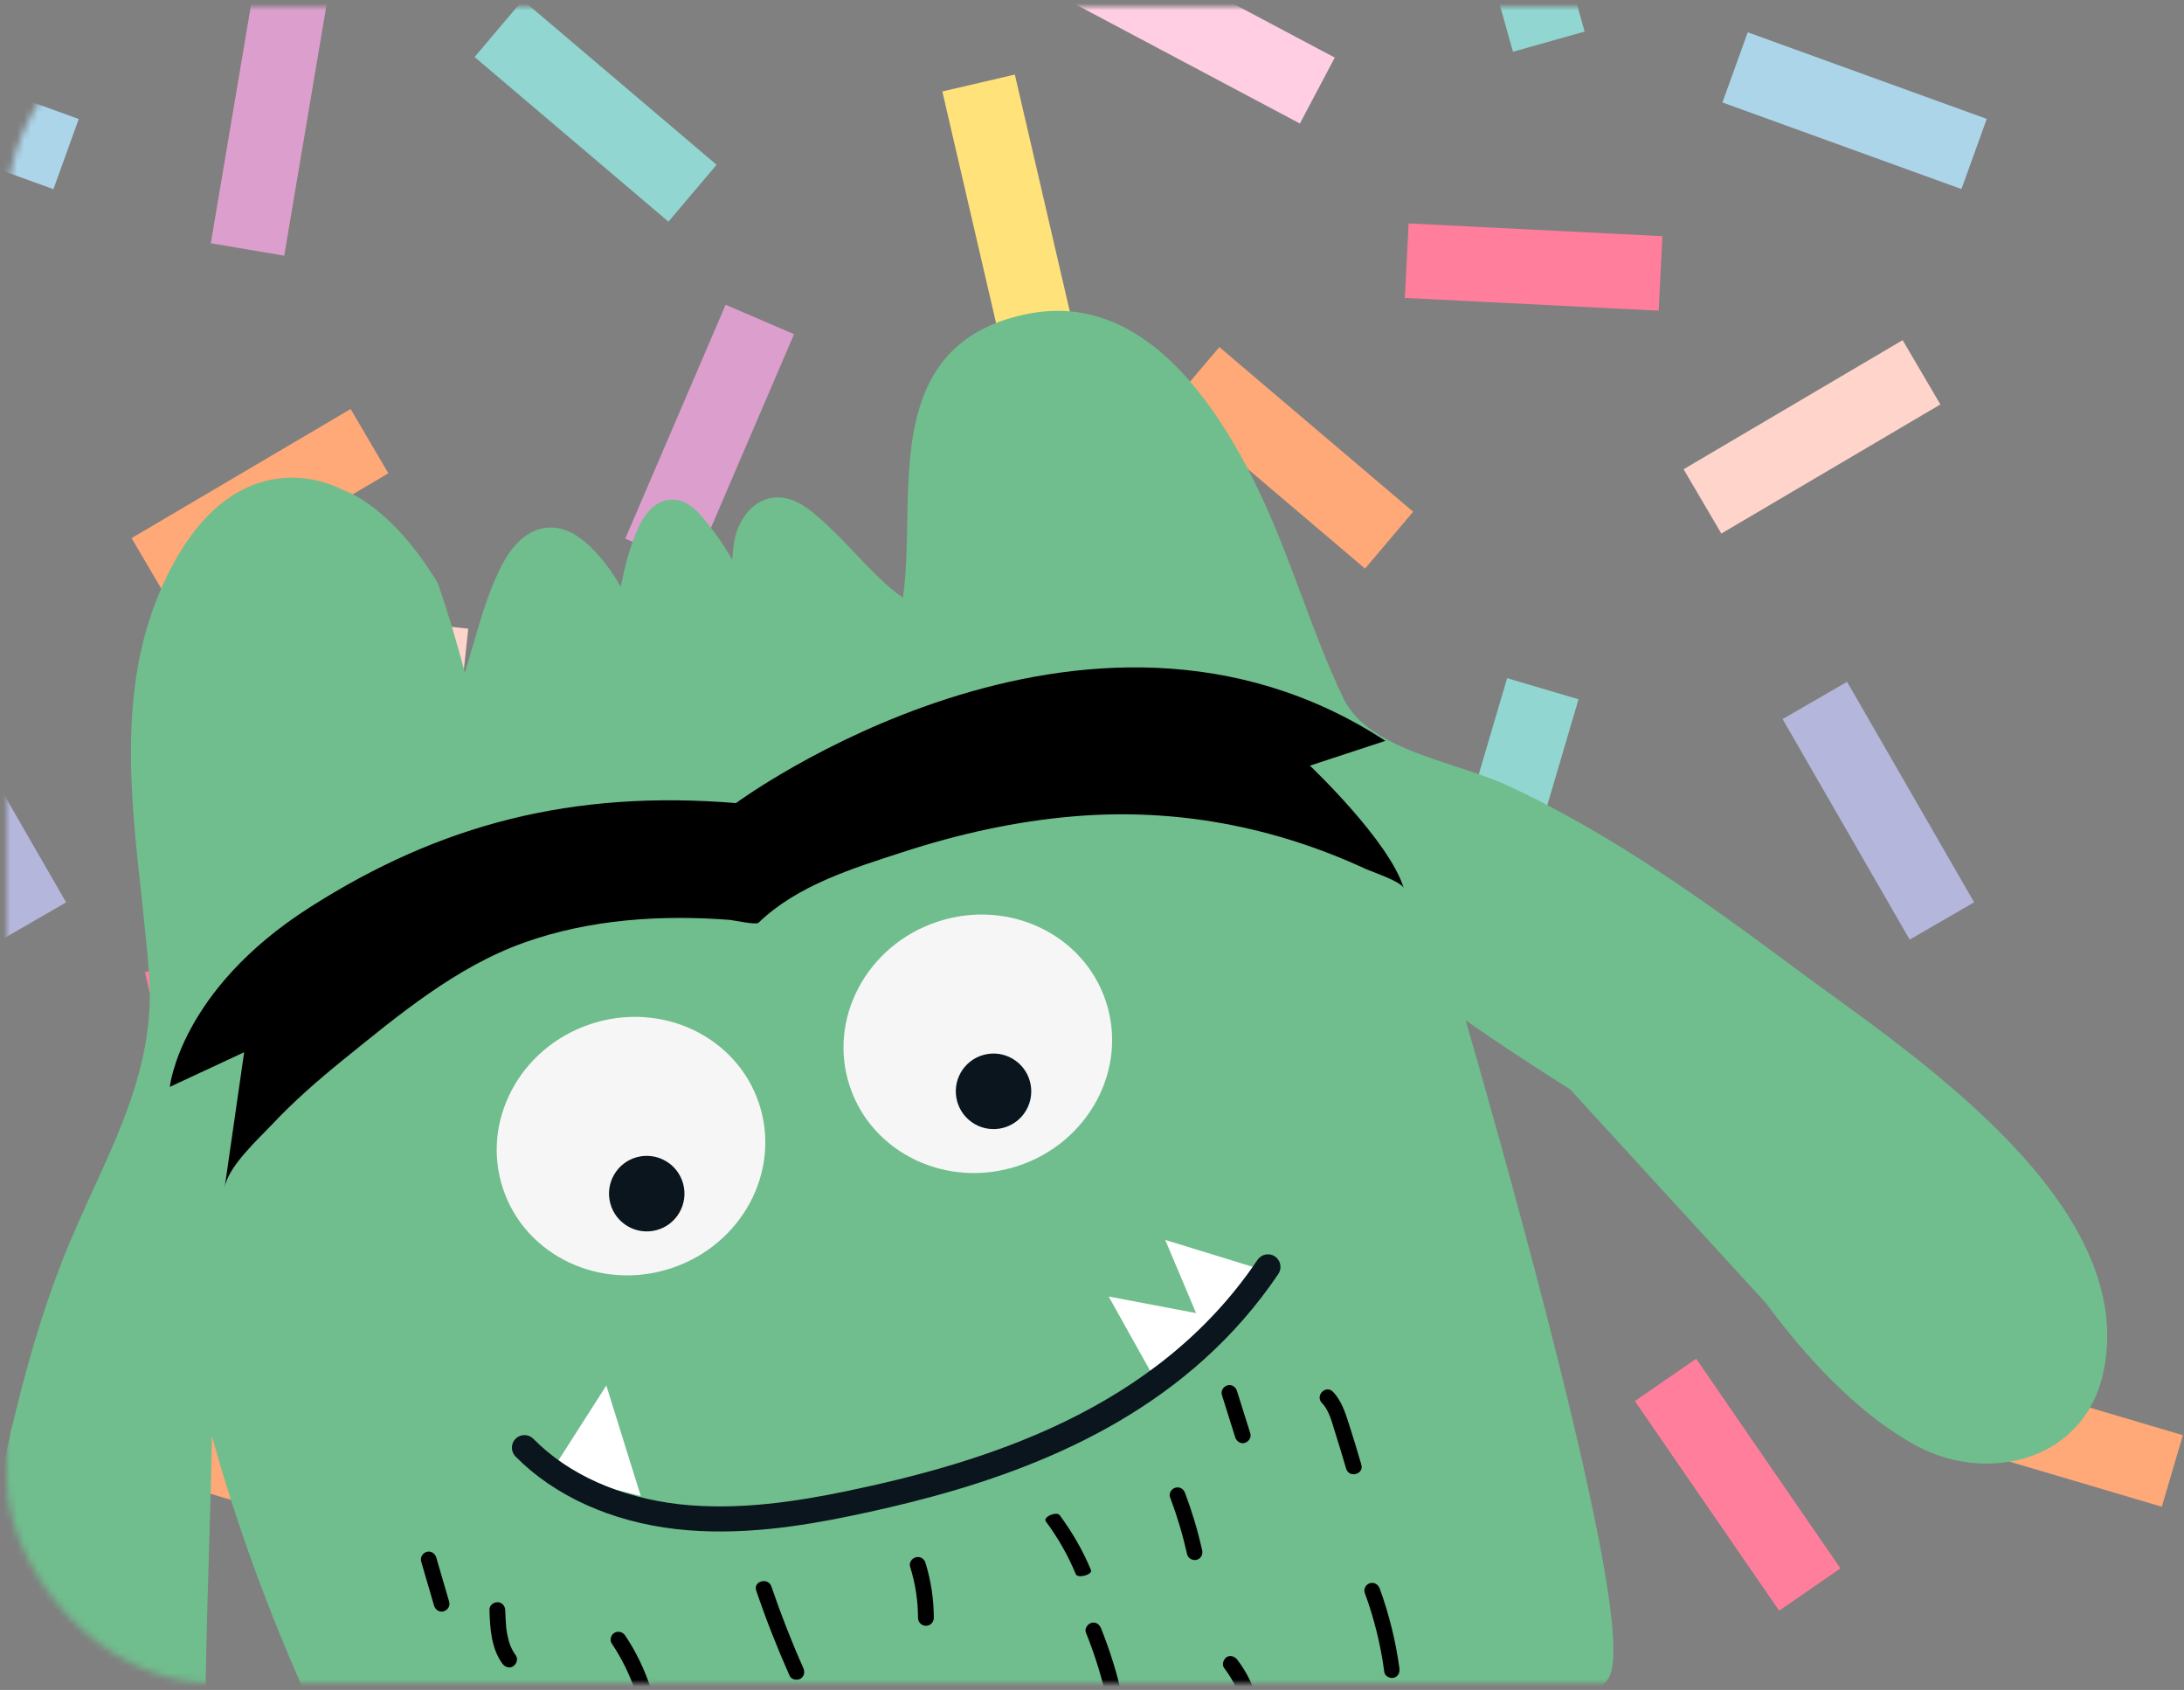 <svg width="318" height="246" viewBox="0 0 318 246" fill="none" xmlns="http://www.w3.org/2000/svg">
<rect x="0" y="0" width="318" height="246" fill="#808080" stroke="none"/>
<mask id="mask0_39_466" style="mask-type:alpha" maskUnits="userSpaceOnUse" x="0" y="0" width="702" height="246">
<rect x="0.979" y="0.993" width="700.041" height="244.014" rx="30" fill="#F5F5F5"/>
</mask>
<g mask="url(#mask0_39_466)">
<path d="M282.353 198.409L279.281 208.822L314.769 219.327L317.841 208.914L282.353 198.409Z" fill="#FFA878"/>
<path d="M76.111 0.017L69.102 8.3L97.329 32.268L104.338 23.985L76.111 0.017Z" fill="#91D6D0"/>
<path d="M51.052 59.539L19.158 78.332L24.654 87.691L56.548 68.898L51.052 59.539Z" fill="#FFA878"/>
<path d="M137.185 170.468L127.011 174.213L139.774 209.005L149.948 205.26L137.185 170.468Z" fill="#ADD5EA"/>
<path d="M36.861 -1.139L30.696 35.41L41.384 37.219L47.549 0.67L36.861 -1.139Z" fill="#DC9ECC"/>
<path d="M177.538 50.52L170.529 58.803L198.756 82.77L205.765 74.488L177.538 50.52Z" fill="#FFA878"/>
<path d="M219.445 98.715L208.958 134.262L219.353 137.34L229.84 101.792L219.445 98.715Z" fill="#91D6D0"/>
<path d="M277.032 49.514L245.138 68.307L250.634 77.666L282.528 58.873L277.032 49.514Z" fill="#FFD4CB"/>
<path d="M161.974 87.25L127.489 100.694L131.421 110.813L165.906 97.369L161.974 87.25Z" fill="#FFCEE3"/>
<path d="M205.097 32.523L204.554 43.367L241.511 45.224L242.054 34.38L205.097 32.523Z" fill="#FF7E9C"/>
<path d="M147.766 10.855L137.208 13.314L145.586 49.417L156.144 46.959L147.766 10.855Z" fill="#FFE27A"/>
<path d="M161.65 -8.975L156.573 0.62L189.271 17.979L194.347 8.384L161.65 -8.975Z" fill="#FFCEE3"/>
<path d="M105.655 44.359L91.038 78.412L100.997 82.701L115.614 48.648L105.655 44.359Z" fill="#DC9ECC"/>
<path d="M156.126 127.778L150.706 137.181L182.752 155.715L188.172 146.312L156.126 127.778Z" fill="#B4B6DB"/>
<path d="M77.48 150.99L69.815 158.668L95.981 184.879L103.646 177.201L77.48 150.99Z" fill="#91D6D0"/>
<path d="M69.434 194.303L56.849 229.162L67.043 232.855L79.628 197.996L69.434 194.303Z" fill="#FFCEE3"/>
<path d="M254.48 4.703L250.793 14.914L285.593 27.52L289.279 17.309L254.48 4.703Z" fill="#ADD5EA"/>
<path d="M244.019 145.915L239.747 155.895L273.758 170.504L278.03 160.524L244.019 145.915Z" fill="#FFCEE3"/>
<path d="M268.941 99.245L259.554 104.674L278.056 136.774L287.443 131.345L268.941 99.245Z" fill="#B4B6DB"/>
<path d="M31.66 139.054L21.102 141.512L29.48 177.616L40.038 175.157L31.66 139.054Z" fill="#FF7E9C"/>
<path d="M102.615 221.305L86.659 254.747L96.439 259.429L112.395 225.987L102.615 221.305Z" fill="#FFAFAF"/>
<path d="M153.146 232.368L119.479 247.754L123.979 257.633L157.646 242.246L153.146 232.368Z" fill="#DC9ECC"/>
<path d="M4.537 198.392L1.465 208.806L36.953 219.31L40.025 208.897L4.537 198.392Z" fill="#FFA878"/>
<path d="M86.134 119.628L84.094 130.292L120.436 137.268L122.476 126.604L86.134 119.628Z" fill="#FFA878"/>
<path d="M57.404 90.345L53.415 127.198L64.192 128.368L68.181 91.516L57.404 90.345Z" fill="#FFD4CB"/>
<path d="M220.395 217.997L184.353 226.393L186.808 236.969L222.85 228.573L220.395 217.997Z" fill="#FFE27A"/>
<path d="M206.205 158.209L184.194 188.007L192.909 194.466L214.919 164.667L206.205 158.209Z" fill="#FFAFAF"/>
<path d="M246.969 197.786L238.046 203.95L259.053 234.464L267.977 228.3L246.969 197.786Z" fill="#FF7E9C"/>
<path d="M-23.335 4.718L-27.021 14.93L7.778 27.536L11.464 17.325L-23.335 4.718Z" fill="#ADD5EA"/>
<path d="M-8.875 99.251L-18.262 104.68L0.24 136.781L9.628 131.352L-8.875 99.251Z" fill="#B4B6DB"/>
<path d="M220.713 -31.09L210.277 -28.151L220.295 7.534L230.73 4.595L220.713 -31.09Z" fill="#91D6D0"/>
<path d="M23.449 141.425C22.031 122.795 17.359 102.941 25.492 85.459C35.155 64.675 49.117 72.983 49.117 72.983C49.117 72.983 55.211 74.538 61.985 85.577C64.089 91.578 65.703 97.731 67.265 103.898C70.016 98.174 71.168 90.263 74.209 83.928C75.406 81.419 77.254 78.656 80.029 78.605C81.823 78.574 83.405 79.721 84.692 80.967C87.534 83.747 89.542 87.438 90.994 91.109C91.986 86.869 92.563 81.868 94.514 77.596C95.176 76.125 96.289 74.493 97.915 74.545C99.062 74.576 99.968 75.469 100.714 76.33C103.535 79.591 105.887 83.359 107.133 87.39C108.588 84.715 108.127 82.181 108.668 79.071C109.056 76.8 110.57 74.413 112.867 74.207C114.645 74.047 116.237 75.229 117.61 76.376C122.712 80.632 126.923 86.915 132.727 89.917C136.255 74.826 128.269 51.712 150.099 47.435C165.162 44.502 175.064 59.099 180.904 70.752C186.036 80.984 189.005 92.126 193.905 102.344C198.002 110.862 210.936 112.383 218.742 115.981C233.364 122.741 247.095 132.575 259.954 142.132C275.713 153.846 310.272 175.897 304.301 200.01C301.562 211.088 288.945 213.736 279.858 208.777C271.463 204.2 264.159 196.097 258.522 188.472L229.781 157.109C229.781 157.109 211.534 145.596 209.983 143.377C209.983 143.377 237.853 237.605 232.306 243.652C226.759 249.698 218.666 253.986 218.666 253.986C218.666 253.986 188.176 264.167 178.898 264.788C178.898 264.788 185.96 294.839 195.518 293.573C205.077 292.306 225.516 275.015 227.939 274.927C230.362 274.839 244.652 270.388 241.452 293.387C241.452 293.387 229.274 317.419 198.249 325.276C198.249 325.276 178.404 337.771 171.887 327.326C165.37 316.882 153.172 282.451 153.679 281.174C153.679 281.174 151.386 282.651 150.004 281.754C150.004 281.754 157.22 330.74 155.075 333.318C155.075 333.318 159.021 343.168 139.94 348.066C120.858 352.964 74.549 355.19 67.517 326.156C67.517 326.156 65.929 313.537 88.71 314.435C88.71 314.435 118.429 320.552 119.264 317.343C119.264 317.343 122.026 318.151 119.381 306.807C119.381 306.807 114.434 285.451 114.724 283.377C114.724 283.377 75.95 303.426 68.228 287.496C50.592 258.816 35.485 226.315 28.955 193.193C29.559 220.63 26.479 249.941 29.026 277.268C30.95 298.04 16.167 308.077 1.949 290.302C-10.638 274.554 -4.096 245.557 -0.646 227.808C2.14 213.413 5.058 198.943 10.283 185.215C15.994 170.272 24.733 158.096 23.449 141.425Z" fill="#70BD8D"/>
<path d="M141.172 349.669C140.925 349.736 140.678 349.804 140.43 349.871C125.568 353.68 97.151 355.567 79.756 345.095C72.385 340.657 67.678 334.432 65.786 326.626C65.767 326.556 65.747 326.485 65.751 326.427C65.72 326.245 65.238 322.026 68.692 318.258C72.454 314.159 79.241 312.258 88.829 312.636C88.927 312.648 89.025 312.659 89.123 312.67C101.041 315.132 115.157 317.167 117.827 316.309C117.978 316.097 118.174 315.911 118.407 315.791C118.49 315.749 118.574 315.707 118.657 315.666C118.807 314.96 118.95 312.832 117.645 307.26C116.465 302.147 114.072 291.59 113.237 286.213C106.248 289.536 85.677 298.448 73.911 294.52C70.53 293.387 68.067 291.302 66.633 288.329C49.843 261.014 37.827 234.379 30.857 208.994C30.759 214.852 30.587 220.712 30.413 226.496C29.901 243.332 29.376 260.742 30.912 277.155C31.972 288.53 28.146 297.7 21.191 300.52C14.729 303.13 7.231 299.829 0.588 291.508C-11.884 275.9 -6.505 248.491 -2.934 230.349L-2.375 227.518C0.627 211.962 3.552 198.004 8.642 184.616C10.171 180.61 11.892 176.819 13.584 173.13C18.225 162.979 22.603 153.394 21.689 141.58C21.414 137.913 20.985 134.097 20.594 130.423C18.906 115.058 17.171 99.174 23.905 84.713C27.554 76.846 32.281 71.971 37.917 70.231C43.884 68.383 48.831 70.743 49.918 71.322C51.255 71.775 57.249 74.288 63.609 84.642C63.678 84.756 63.73 84.876 63.781 84.995C65.29 89.295 66.553 93.663 67.683 97.896C68.092 96.608 68.487 95.266 68.876 93.906C69.921 90.279 71.012 86.545 72.635 83.159C73.371 81.611 75.655 76.887 80.067 76.791C82.065 76.742 84.012 77.695 86.047 79.668C87.652 81.246 89.094 83.134 90.375 85.407C90.973 82.51 91.677 79.583 92.927 76.85C94.52 73.359 96.594 72.682 98.052 72.742C100.118 72.807 101.556 74.468 102.166 75.176C103.931 77.204 105.423 79.345 106.613 81.491C106.666 80.641 106.75 79.763 106.908 78.808C107.4 75.939 109.43 72.728 112.742 72.418C115.446 72.177 117.651 74.01 118.831 75C120.819 76.663 122.676 78.609 124.455 80.482C126.788 82.925 128.999 85.269 131.46 86.994C131.963 83.609 132.033 79.886 132.095 75.994C132.324 63.357 132.607 49.033 149.77 45.663C162.236 43.227 173.259 51.402 182.567 69.959C185.295 75.392 187.42 81.121 189.493 86.656C191.354 91.621 193.267 96.781 195.578 101.586C198.2 107.048 205.22 109.358 211.99 111.584C214.718 112.477 217.28 113.32 219.535 114.36C234.395 121.227 248.208 131.152 261.067 140.71C262.541 141.81 264.196 143.013 265.968 144.298C283.109 156.7 311.801 177.477 306.083 200.495C304.832 205.527 301.586 209.429 296.929 211.492C291.476 213.904 284.592 213.494 279 210.435C271.741 206.48 264.38 199.494 257.126 189.687L228.625 158.582C225.557 156.642 218.347 152.028 213.406 148.507C215.849 156.942 220.633 173.784 225.038 190.842C237.828 240.443 235.048 243.477 233.701 244.945C228.01 251.163 219.905 255.474 219.575 255.658C219.492 255.7 219.391 255.746 219.302 255.77C218.138 256.162 192.319 264.752 181.236 266.413C184.223 277.968 190.198 292.492 195.34 291.798C201.054 291.044 211.829 283.501 218.94 278.53C225.109 274.214 226.674 273.201 227.947 273.14C228.133 273.127 228.408 273.09 228.771 273.03C231.051 272.695 236.423 271.939 240.141 275.64C243.474 278.971 244.571 285.036 243.372 293.682C243.35 293.878 243.292 294.084 243.189 294.264C242.681 295.257 230.602 318.464 200.091 326.751C199.756 326.842 199.42 326.934 199.067 327.03C197.163 328.193 185.515 334.966 177.054 333.009C174.18 332.346 171.949 330.767 170.42 328.352C166.186 321.562 154.867 293.578 152.449 283.768C152.378 283.788 152.308 283.807 152.237 283.826C156.303 311.785 157.923 328.365 157.046 333.238C157.348 334.353 157.772 337.03 156.227 340.071C153.982 344.309 148.946 347.558 141.172 349.669ZM69.359 325.884C71.026 332.649 75.17 338.058 81.632 341.945C97.956 351.758 125.795 349.838 139.522 346.318C148.385 344.025 151.627 340.808 152.854 338.48C154.128 336.045 153.421 334.071 153.402 334C153.2 333.466 153.263 332.86 153.55 332.383C154.494 329.012 151.022 301.005 148.225 282.047C148.126 281.333 148.445 280.62 149.045 280.248C149.659 279.853 150.441 279.869 151.04 280.257C151.285 280.323 152.137 280.035 152.72 279.668C153.382 279.241 154.271 279.303 154.864 279.807C155.329 280.194 155.563 280.776 155.518 281.377C155.981 284.69 167.18 316.353 173.453 326.388C174.459 327.996 175.865 328.982 177.789 329.428C185.357 331.171 197.176 323.839 197.285 323.752C197.447 323.651 197.614 323.568 197.813 323.533C225.905 316.397 238.3 295.402 239.709 292.835C240.667 285.679 239.902 280.625 237.485 278.223C235.064 275.804 231.264 276.342 229.223 276.649C228.802 276.706 228.457 276.762 228.177 276.781C227.247 277.129 223.933 279.454 220.982 281.509C213.14 287.001 202.4 294.534 195.774 295.422C185.117 296.835 178.372 270.535 177.122 265.233C177 264.715 177.113 264.152 177.433 263.723C177.752 263.295 178.249 263.027 178.785 262.976C187.389 262.387 215.632 253.082 217.948 252.32C218.971 251.757 226.084 247.773 230.971 242.438C233.619 237.939 221.505 188.801 208.236 143.928C207.983 143.066 208.394 142.137 209.199 141.748C210.004 141.358 210.982 141.605 211.49 142.36C212.49 143.665 222.078 150.122 230.754 155.592C230.893 155.687 231.015 155.787 231.124 155.909L259.865 187.271C259.915 187.315 259.947 187.363 259.984 187.429C266.942 196.842 273.932 203.51 280.728 207.23C285.359 209.752 290.993 210.102 295.435 208.155C297.974 207.029 301.274 204.651 302.513 199.641C307.627 179.01 280.193 159.164 263.805 147.298C262.01 146 260.356 144.797 258.858 143.684C246.144 134.239 232.516 124.435 217.961 117.713C215.903 116.771 213.439 115.94 210.819 115.094C203.655 112.746 195.548 110.067 192.245 103.213C189.873 98.254 187.905 93.033 186.025 87.997C183.994 82.546 181.875 76.91 179.253 71.657C170.67 54.442 161.25 47.142 150.444 49.26C136.137 52.044 135.946 63.703 135.716 76.055C135.634 80.921 135.542 85.961 134.513 90.344C134.378 90.893 134.01 91.354 133.504 91.587C132.998 91.819 132.407 91.809 131.9 91.548C127.977 89.536 124.817 86.215 121.762 82.999C119.96 81.114 118.258 79.316 116.441 77.796C115.361 76.892 114.115 75.939 113.025 76.045C111.731 76.169 110.731 77.865 110.482 79.395C110.319 80.332 110.25 81.263 110.188 82.153C110.055 84.108 109.906 86.143 108.76 88.278C108.404 88.925 107.71 89.304 106.967 89.221C106.228 89.156 105.614 88.639 105.404 87.936C104.329 84.467 102.252 80.871 99.354 77.536C99.108 77.26 98.358 76.382 97.882 76.378C97.5 76.368 96.846 76.963 96.217 78.35C94.874 81.298 94.215 84.668 93.567 87.94C93.331 89.163 93.089 90.369 92.828 91.504C92.64 92.276 91.981 92.854 91.183 92.919C90.385 92.984 89.651 92.518 89.351 91.764C87.694 87.617 85.769 84.512 83.471 82.268C82.179 81.004 81.088 80.408 80.124 80.422C78.673 80.456 77.263 81.902 75.918 84.699C74.427 87.802 73.377 91.411 72.365 94.877C71.349 98.401 70.374 101.725 68.973 104.669C68.632 105.37 67.908 105.776 67.147 105.697C66.385 105.619 65.744 105.072 65.559 104.324C64.099 98.528 62.485 92.375 60.393 86.352C54.237 76.398 48.763 74.751 48.705 74.748C48.562 74.71 48.387 74.625 48.252 74.548C48.207 74.522 43.952 72.126 38.939 73.715C34.341 75.154 30.399 79.359 27.218 86.226C20.919 99.771 22.607 115.136 24.231 129.986C24.632 133.695 25.048 137.533 25.343 141.272C26.325 154.036 21.756 164.034 16.915 174.638C15.262 178.259 13.549 182.011 12.066 185.909C7.072 199.023 4.198 212.816 1.228 228.211L0.674 231.059C-2.756 248.536 -7.951 274.946 3.455 289.21C9.03 296.187 15.027 299.06 19.828 297.11C25.246 294.916 28.183 287.223 27.264 277.481C25.722 260.842 26.237 243.321 26.755 226.369C27.08 215.415 27.433 204.073 27.189 193.255C27.16 192.313 27.868 191.494 28.825 191.386C29.764 191.283 30.639 191.919 30.818 192.858C36.625 222.339 49.758 253.857 69.847 286.544C70.951 288.79 72.623 290.197 75.082 291.011C87.68 295.206 113.695 281.891 113.958 281.743C114.573 281.424 115.29 281.476 115.853 281.874C116.416 282.272 116.697 282.956 116.613 283.624C116.549 285.066 118.908 296.336 121.238 306.379C123.287 315.111 122.3 317.412 121.215 318.447C120.976 318.683 120.717 318.848 120.461 318.956C118.852 320.362 112.963 321.24 88.574 316.238C80.351 315.927 74.449 317.454 71.494 320.612C69.299 322.937 69.318 325.382 69.359 325.884ZM155.386 281.869C155.39 281.887 155.39 281.887 155.386 281.869C155.39 281.887 155.39 281.887 155.386 281.869Z" fill="#70BD8D"/>
<path d="M35.553 153.163L24.727 158.212C24.727 158.212 26.161 144.145 45.13 132.06C64.1 119.974 83.321 114.962 107.162 116.901C107.162 116.901 158.056 79.314 201.715 107.84L190.726 111.452C190.726 111.452 202.312 122.4 204.395 129.299C204.095 128.336 199.632 126.851 198.83 126.48C185.463 120.29 171.088 117.584 156.364 118.829C147.869 119.541 139.517 121.41 131.43 124.043C124.106 126.413 116.087 128.876 110.434 134.324C110.073 134.67 106.784 133.948 106.299 133.909C96.357 133.133 85.876 133.796 76.312 137.21C66.335 140.775 58.027 147.761 49.874 154.345C46.314 157.23 42.832 160.266 39.681 163.61C37.664 165.753 33.156 169.827 32.704 172.913C32.707 172.855 35.553 153.163 35.553 153.163Z" fill="black"/>
<path d="M71.266 234.357C71.347 237.032 71.522 239.91 73.136 242.15C73.479 242.646 74.16 242.917 74.708 242.559C75.19 242.238 75.486 241.512 75.115 240.986C74.388 239.986 74.081 239.063 73.847 237.854C73.793 237.584 73.761 237.327 73.74 237.18C73.711 236.865 73.665 236.555 73.659 236.253C73.606 235.64 73.589 235.018 73.567 234.378C73.555 233.773 73.059 233.205 72.42 233.227C71.798 233.244 71.244 233.717 71.266 234.357Z" fill="black"/>
<path d="M89.079 239.245C90.513 241.381 91.648 243.676 92.475 246.091C92.674 246.683 93.25 247.059 93.868 246.891C94.434 246.737 94.877 246.066 94.666 245.496C93.786 242.886 92.575 240.384 91.04 238.085C90.692 237.572 90.026 237.354 89.469 237.676C88.959 237.966 88.731 238.731 89.079 239.245Z" fill="black"/>
<path d="M61.323 227.294C61.944 229.443 62.588 231.604 63.21 233.753C63.386 234.332 64.012 234.751 64.603 234.552C65.181 234.376 65.586 233.772 65.401 233.158C64.779 231.009 64.135 228.847 63.514 226.699C63.337 226.12 62.711 225.701 62.12 225.9C61.542 226.076 61.155 226.675 61.323 227.294Z" fill="black"/>
<path d="M110.11 231.538C111.538 235.747 113.173 239.881 114.98 243.949C115.227 244.509 116.06 244.643 116.551 244.358C117.139 244.008 117.21 243.362 116.959 242.784C115.222 238.906 113.693 234.952 112.318 230.938C111.85 229.564 109.637 230.146 110.11 231.538Z" fill="black"/>
<path d="M132.526 228.089C133.282 230.524 133.661 232.967 133.669 235.51C133.668 236.137 134.19 236.66 134.816 236.661C135.442 236.662 135.965 236.14 135.965 235.513C135.967 232.796 135.551 230.079 134.752 227.485C134.571 226.888 133.959 226.522 133.359 226.685C132.735 226.836 132.327 227.498 132.526 228.089Z" fill="black"/>
<path d="M152.274 221.453C154.074 223.889 155.53 226.457 156.638 229.139C156.918 229.822 159.126 229.222 158.846 228.539C157.692 225.756 156.176 223.109 154.312 220.576C153.872 219.936 151.816 220.817 152.274 221.453Z" fill="black"/>
<path d="M158.109 237.629C159.223 240.404 160.143 243.231 160.855 246.134C161.204 247.559 163.413 246.959 163.064 245.534C162.351 242.631 161.431 239.804 160.317 237.029C160.083 236.447 159.56 236.057 158.924 236.23C158.376 236.379 157.88 237.064 158.109 237.629Z" fill="black"/>
<path d="M178.232 242.782C178.885 243.649 179.459 244.576 179.932 245.549C180.053 245.782 180.155 246.021 180.258 246.259C180.295 246.325 180.295 246.325 180.258 246.259C180.295 246.325 180.319 246.413 180.356 246.479C180.407 246.598 180.436 246.704 180.487 246.823C180.689 247.357 180.851 247.883 180.982 248.436C181.141 249.02 181.802 249.429 182.375 249.236C182.967 249.037 183.341 248.46 183.173 247.841C182.603 245.603 181.586 243.466 180.176 241.627C179.82 241.154 179.17 240.855 178.604 241.218C178.175 241.524 177.849 242.278 178.232 242.782Z" fill="black"/>
<path d="M170.367 217.944C171.386 220.65 172.216 223.426 172.851 226.254C172.997 226.861 173.679 227.207 174.245 227.054C174.863 226.886 175.183 226.248 175.042 225.659C174.407 222.831 173.577 220.055 172.557 217.349C172.341 216.762 171.8 216.377 171.164 216.55C170.612 216.681 170.133 217.362 170.367 217.944Z" fill="black"/>
<path d="M177.913 203.053C178.568 205.117 179.201 207.168 179.857 209.231C180.033 209.81 180.659 210.229 181.25 210.03C181.828 209.854 182.246 209.228 182.047 208.636C181.392 206.572 180.759 204.522 180.104 202.458C179.927 201.879 179.302 201.461 178.71 201.659C178.15 201.83 177.727 202.439 177.913 203.053Z" fill="black"/>
<path d="M192.478 204.226C193.558 205.338 193.921 207.025 194.386 208.457C194.942 210.224 195.485 212.014 196.006 213.792C196.425 215.197 198.639 214.615 198.214 213.192C197.655 211.273 197.078 209.359 196.466 207.455C195.902 205.727 195.377 203.933 194.083 202.593C193.053 201.524 191.448 203.157 192.478 204.226Z" fill="black"/>
<path d="M198.709 231.844C200.087 235.592 201.041 239.455 201.567 243.415C201.66 244.036 202.43 244.358 202.96 244.214C203.614 244.037 203.845 243.423 203.758 242.82C203.219 238.882 202.26 235.002 200.899 231.249C200.683 230.662 200.124 230.282 199.506 230.45C198.936 230.586 198.492 231.257 198.709 231.844Z" fill="black"/>
<path d="M97.777 184.597C108.073 181.177 113.779 170.451 110.521 160.641C107.264 150.83 96.277 145.65 85.981 149.07C75.685 152.49 69.979 163.216 73.236 173.026C76.494 182.837 87.481 188.017 97.777 184.597Z" fill="#F6F6F6"/>
<path d="M95.609 179.059C98.537 178.264 100.264 175.243 99.468 172.312C98.672 169.381 95.653 167.65 92.726 168.445C89.799 169.24 88.072 172.26 88.868 175.191C89.664 178.122 92.682 179.854 95.609 179.059Z" fill="#0A151D"/>
<path d="M148.272 169.703C158.568 166.283 164.274 155.557 161.017 145.747C157.76 135.936 146.772 130.756 136.476 134.176C126.181 137.596 120.475 148.322 123.732 158.132C126.989 167.943 137.976 173.123 148.272 169.703Z" fill="#F6F6F6"/>
<path d="M146.104 164.166C149.031 163.371 150.759 160.35 149.963 157.419C149.166 154.488 146.148 152.757 143.221 153.552C140.294 154.347 138.566 157.367 139.362 160.298C140.159 163.229 143.177 164.961 146.104 164.166Z" fill="#0A151D"/>
<path d="M168.844 202.002L161.425 188.726L171.225 190.585L177.949 191.874L168.844 202.002Z" fill="white"/>
<path d="M80.095 214.483L88.284 201.678L91.251 211.206L93.296 217.755L80.095 214.483Z" fill="white"/>
<path d="M175.569 194.496L169.659 180.487L179.201 183.423L185.745 185.444L175.569 194.496Z" fill="white"/>
<path d="M135.793 217.837C131.676 218.955 127.64 219.881 123.78 220.682C116.827 222.115 107.678 223.631 98.458 222.583C89.025 221.517 80.718 217.752 75.061 212.013C74.354 211.293 74.361 210.133 75.079 209.425C75.797 208.717 76.957 208.725 77.665 209.444C82.727 214.604 90.262 217.971 98.859 218.96C107.549 219.943 116.353 218.483 123.035 217.104C143.242 212.927 168.339 205.312 183.1 183.39C183.669 182.551 184.806 182.337 185.639 182.89C186.477 183.46 186.692 184.599 186.14 185.432C173.499 204.195 153.919 212.914 135.793 217.837Z" fill="#0A151D"/>
</g>
</svg>
